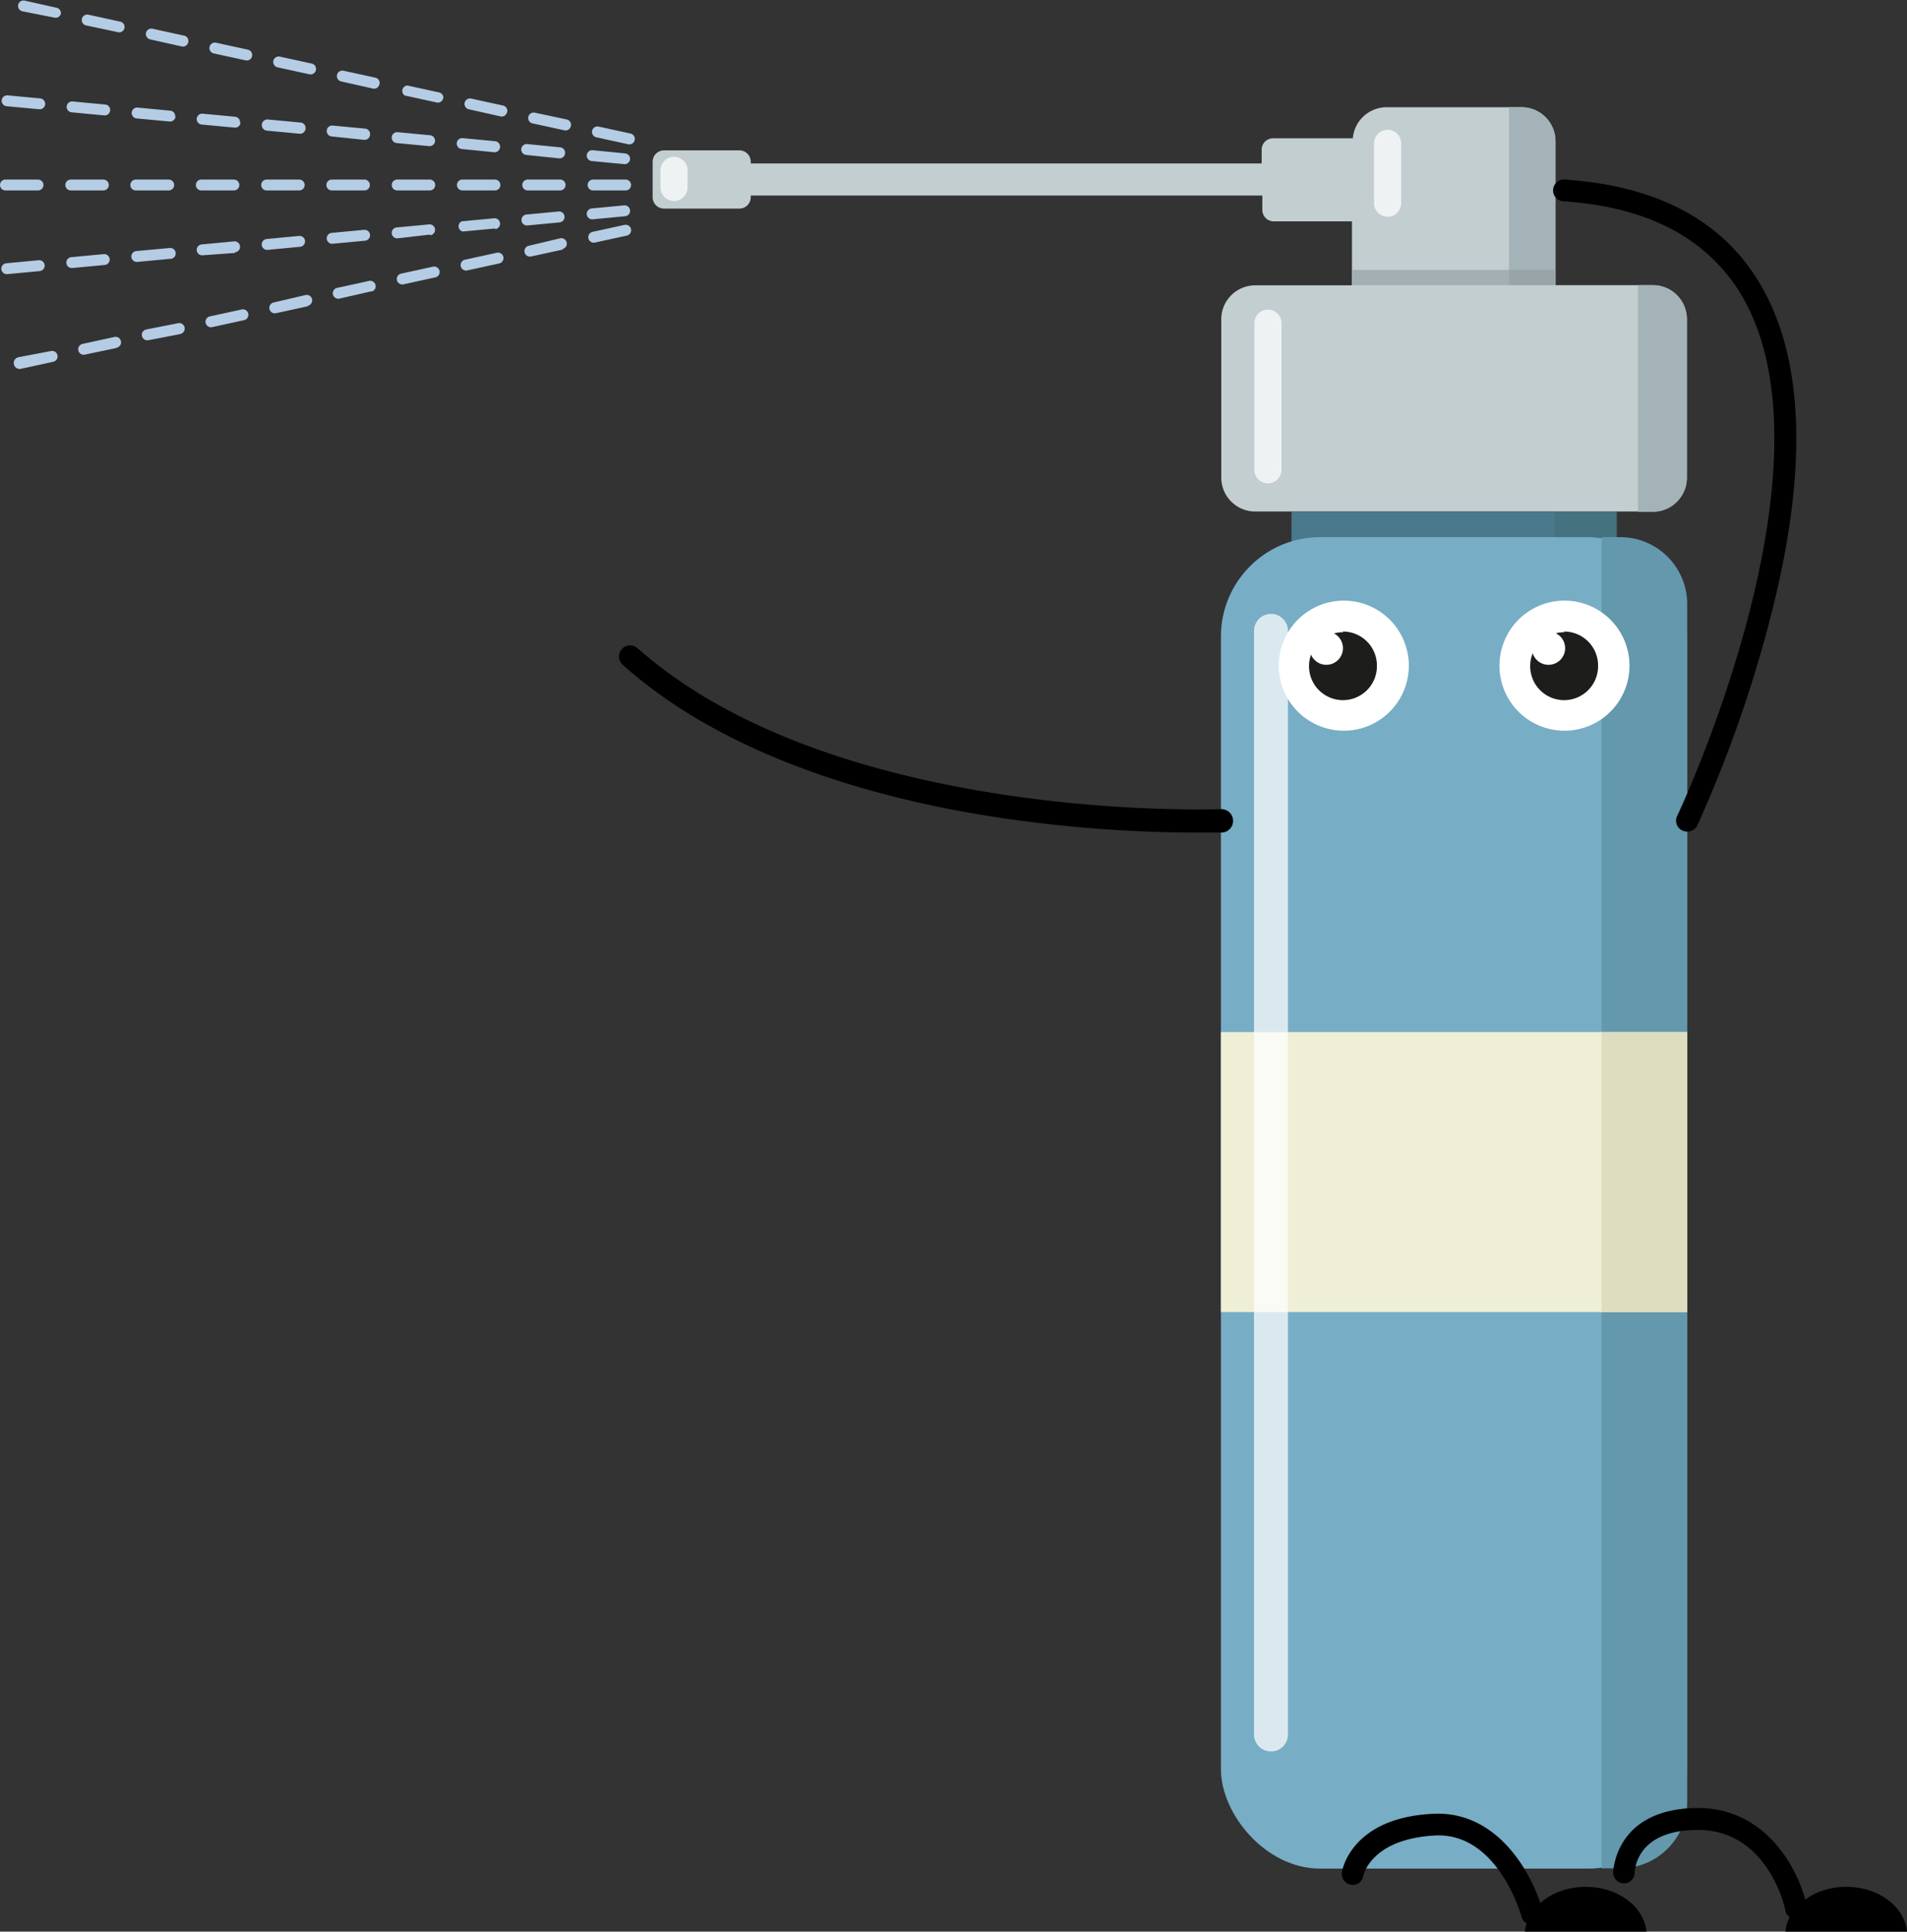 <svg xmlns="http://www.w3.org/2000/svg" viewBox="0 -0.036 112.35 113.766"><rect x="0" y="-0.036" width="112.35" height="113.766" fill="#333333" stroke="none"/><title>Depositphotos_125735530_04</title><g data-name="Layer 2"><g data-name="ëÎÓÈ 1"><path d="M97 113.73c-.14-1.48-1.69-2.64-3.58-2.64s-3.45 1.17-3.58 2.64z"/><path d="M112.35 113.73c-.14-1.48-1.69-2.64-3.58-2.64s-3.45 1.17-3.58 2.64z"/><path fill="#4a798c" d="M76.09 30.11h19.15v3.2H76.09z"/><path fill="#45727f" d="M91.59 30.11h3.65v3.2h-3.65z"/><rect x="71.93" y="31.6" width="27.46" height="78.42" rx="5.85" ry="5.85" fill="#78adc6"/><path d="M95.47 31.6h-1.11V110h1.11a3.94 3.94 0 0 0 3.93-3.93V35.52a3.94 3.94 0 0 0-3.93-3.92z" fill="#6498ac"/><path fill="#eeefd5" d="M71.93 60.75h27.46v16.49H71.93z"/><path fill="#ddddc0" d="M94.36 60.75h5.04v16.49h-5.04z"/><path d="M74.88 103.12a1 1 0 0 1-1-1v-65a1 1 0 0 1 1-1 1 1 0 0 1 1 1v65a1 1 0 0 1-1 1z" fill="#fff" opacity=".73"/><path d="M97.38 16.76h-5.74V8.28a2 2 0 0 0-2-2H81.7a2 2 0 0 0-2 1.83H75a.67.67 0 0 0-.67.67v.81h-30.1v-.1a.67.67 0 0 0-.67-.67h-4.44a.67.67 0 0 0-.67.67v2.09a.67.67 0 0 0 .67.67h4.44a.67.67 0 0 0 .67-.67v-.1h30.14v.86A.67.67 0 0 0 75 13h4.65v3.77h-5.7a2 2 0 0 0-2 2v9.32a2 2 0 0 0 2 2h23.43a2 2 0 0 0 2-2v-9.32a2 2 0 0 0-2-2.01z" fill="#c3ced1"/><path d="M91.64 16.75V8.28a2 2 0 0 0-2-2h-.74v10.47z" fill="#a3b3b7"/><path d="M97.38 16.76h-.88v13.35h.88a2 2 0 0 0 2-2v-9.34a2 2 0 0 0-2-2.01z" fill="#a3b3b7"/><path fill="#909da0" d="M79.69 15.86h11.9v.9h-11.9z" opacity=".62"/><path d="M74.7 28.43a.8.8 0 0 1-.8-.8V19a.8.8 0 0 1 .8-.8.8.8 0 0 1 .8.8v8.64a.8.8 0 0 1-.8.79z" fill="#fff" opacity=".73"/><path d="M81.75 12.73a.8.8 0 0 1-.8-.8V8.41a.8.8 0 0 1 .8-.8.8.8 0 0 1 .8.8v3.52a.8.8 0 0 1-.8.8z" fill="#fff" opacity=".73"/><path d="M39.71 11.8a.8.8 0 0 1-.8-.8v-1a.8.8 0 0 1 .8-.8.8.8 0 0 1 .8.8v1a.8.8 0 0 1-.8.8z" fill="#fff" opacity=".73"/><circle cx="79.12" cy="39.13" r="2.9" fill="#1d1d1b"/><path d="M79.12 43A3.83 3.83 0 1 1 83 39.13 3.83 3.83 0 0 1 79.12 43zm0-5.8a2 2 0 1 0 2 2 2 2 0 0 0-2-2.04z" fill="#fff"/><circle cx="78.14" cy="38.14" r=".98" fill="#fff"/><circle cx="92.15" cy="39.13" r="2.9" fill="#1d1d1b"/><path d="M92.15 43A3.83 3.83 0 1 1 96 39.13 3.83 3.83 0 0 1 92.15 43zm0-5.8a2 2 0 1 0 2 2 2 2 0 0 0-2-2.04z" fill="#fff"/><circle cx="91.23" cy="38.14" r=".98" fill="#fff"/><path d="M36.86 11.18h-1.92a.32.32 0 0 1 0-.64h1.92a.32.32 0 0 1 0 .64zm-3.85 0h-1.92a.32.32 0 1 1 0-.64H33a.32.32 0 0 1 0 .64zm-3.85 0h-1.92a.32.32 0 0 1 0-.64h1.92a.32.32 0 0 1 0 .64zm-3.85 0H23.4a.32.32 0 0 1 0-.64h1.92a.32.32 0 1 1 0 .64zm-3.85 0h-1.91a.32.32 0 0 1 0-.64h1.92a.32.32 0 0 1 0 .64zm-3.85 0h-1.9a.32.32 0 0 1 0-.64h1.92a.32.32 0 0 1 0 .64zm-3.85 0h-1.9a.32.32 0 1 1 0-.64h1.92a.32.32 0 0 1 0 .64zm-3.85 0H8a.32.32 0 0 1 0-.64h1.94a.32.32 0 1 1 0 .64zm-3.85 0H4.17a.32.32 0 0 1 0-.64h1.92a.32.32 0 1 1 0 .64zm-3.85 0H.32a.32.32 0 0 1 0-.64h1.92a.32.32 0 0 1 0 .64z" fill="#b5cce5"/><path d="M36.83 12.7l-1.91.18a.32.32 0 0 1-.06-.64l1.91-.18a.32.32 0 0 1 .06.64zm-3.83.36l-1.91.18a.32.32 0 0 1-.09-.64l1.91-.18a.32.32 0 0 1 .06.64zm-3.83.36l-1.91.18a.32.32 0 0 1-.06-.6l1.91-.18a.32.32 0 1 1 .06.64zm-3.83.36l-1.91.22a.32.32 0 1 1-.06-.64l1.91-.18a.32.32 0 1 1 .06.64zm-3.83.36l-1.91.18a.32.32 0 1 1-.06-.64l1.91-.18a.32.32 0 0 1 .06.64zm-3.83.36l-1.91.18a.32.32 0 1 1-.06-.64l1.91-.18a.32.32 0 1 1 .06.64zm-3.83.36l-1.91.14a.32.32 0 0 1-.06-.64l1.91-.18a.32.32 0 0 1 .06.64zm-3.85.35l-1.91.18a.32.32 0 0 1-.06-.64l1.97-.18a.32.32 0 1 1 .06.64zm-3.83.36l-1.91.18a.32.32 0 0 1-.06-.64l1.91-.18a.32.32 0 0 1 .06.64zm-3.83.36l-1.91.18a.32.32 0 0 1-.06-.64l1.91-.18a.32.32 0 1 1 .06.64z" fill="#b5cce5"/><path d="M36.93 13.84l-1.88.41a.32.32 0 0 1-.14-.63l1.88-.41a.32.32 0 1 1 .14.63zm-3.76.82l-1.88.41a.32.32 0 1 1-.14-.63L33 14a.32.32 0 1 1 .14.63zm-3.76.82l-1.88.41a.32.32 0 0 1-.14-.63l1.88-.41a.32.32 0 0 1 .14.63zm-3.76.82l-1.88.41a.32.32 0 0 1-.14-.63l1.88-.41a.32.32 0 1 1 .14.63zm-3.76.82l-1.89.43a.32.32 0 0 1-.14-.63l1.88-.41a.32.32 0 0 1 .14.63zm-3.75.88l-1.88.41a.32.32 0 1 1-.14-.63l1.88-.44a.32.32 0 1 1 .14.63zm-3.76.82l-1.88.41a.32.32 0 1 1-.14-.63l1.88-.41a.32.32 0 1 1 .14.63zm-3.76.82L8.75 20a.32.32 0 1 1-.14-.63l1.88-.37a.32.32 0 1 1 .14.63zm-3.76.82L5 20.85a.32.32 0 1 1-.14-.63l1.88-.41a.32.32 0 1 1 .14.63zm-3.76.82l-1.88.41A.32.32 0 0 1 1.1 21l1.9-.36a.32.32 0 0 1 .14.63z" fill="#b5cce5"/><path d="M37.12 9.34a.32.32 0 0 1-.35.29l-1.91-.18a.32.32 0 0 1 .06-.64l1.91.19a.32.32 0 0 1 .29.34zM33.29 9a.32.32 0 0 1-.35.29L31 9.09a.32.32 0 0 1 .06-.64l1.94.19a.32.32 0 0 1 .29.36zm-3.83-.36a.32.32 0 0 1-.35.29l-1.91-.19a.32.32 0 0 1 .06-.64l1.91.18a.32.32 0 0 1 .29.35zm-3.83-.36a.32.32 0 0 1-.35.29l-1.91-.18a.32.32 0 1 1 .06-.64l1.91.18a.32.32 0 0 1 .29.34zm-3.83-.37a.32.32 0 0 1-.35.29L19.54 8a.32.32 0 1 1 .06-.64l1.91.18a.32.32 0 0 1 .29.37zM18 7.55a.32.32 0 0 1-.35.29l-1.91-.18a.32.32 0 1 1 .03-.66l1.91.18a.32.32 0 0 1 .32.37zm-3.83-.36a.32.32 0 0 1-.35.29l-1.94-.18a.32.32 0 0 1 .06-.64l1.91.18a.32.32 0 0 1 .29.35zm-3.83-.36a.32.32 0 0 1-.35.29l-1.94-.18a.32.32 0 0 1 .06-.64l1.89.18a.32.32 0 0 1 .32.35zm-3.85-.36a.32.32 0 0 1-.35.29l-1.92-.18a.32.32 0 0 1 .06-.64l1.91.18a.32.32 0 0 1 .3.35zm-3.83-.36a.32.32 0 0 1-.35.29L.39 6.22a.32.32 0 0 1 .06-.64l1.91.18a.32.32 0 0 1 .3.35z" fill="#b5cce5"/><path d="M37.39 8.22a.32.32 0 0 1-.38.24l-1.88-.41a.32.32 0 1 1 .14-.63l1.88.41a.32.32 0 0 1 .24.39zm-3.76-.82a.32.32 0 0 1-.38.24l-1.88-.41a.32.32 0 1 1 .14-.63l1.88.4a.32.32 0 0 1 .24.4zm-3.76-.82a.32.32 0 0 1-.38.24l-1.87-.42a.32.32 0 1 1 .14-.63l1.88.41a.32.32 0 0 1 .24.39zm-3.76-.82a.32.32 0 0 1-.38.24l-1.88-.41A.32.32 0 0 1 24 5l1.88.41a.32.32 0 0 1 .24.34zm-3.76-.82a.32.32 0 0 1-.38.24l-1.87-.42a.32.32 0 0 1 .14-.63l1.88.41a.32.32 0 0 1 .24.38zm-3.74-.84a.32.32 0 0 1-.38.24l-1.88-.41a.32.32 0 0 1 .14-.63l1.88.41a.32.32 0 0 1 .24.39zm-3.76-.82a.32.32 0 0 1-.38.24l-1.88-.41a.32.32 0 0 1 .14-.63l1.88.41a.32.32 0 0 1 .24.38zm-3.76-.82a.32.32 0 0 1-.38.24l-1.88-.42A.32.32 0 0 1 9 1.66l1.88.41a.32.32 0 0 1 .21.38zm-3.76-.83a.32.32 0 0 1-.33.24l-1.93-.41a.32.32 0 1 1 .14-.63l1.88.41a.32.32 0 0 1 .24.39zM3.58.8a.32.32 0 0 1-.38.2L1.32.63A.32.32 0 1 1 1.45 0l1.88.42a.32.32 0 0 1 .25.38z" fill="#b5cce5"/><path d="M99.39 48.94a.64.64 0 0 1-.58-.92c.1-.2 9.71-20.57 3.81-30.64-2-3.36-5.51-5.23-10.52-5.56a.64.64 0 0 1 .08-1.28c5.47.36 9.35 2.44 11.54 6.19 2.64 4.5 2.8 11.25.48 20a75.32 75.32 0 0 1-4.2 11.84.64.64 0 0 1-.61.37z"/><path d="M70.49 49a80 80 0 0 1-11.57-.87c-6.66-1-15.92-3.37-22.22-9a.64.64 0 0 1 .85-1c11.64 10.32 34.13 9.5 34.36 9.49A.64.64 0 0 1 72 49h-1.51z"/><path d="M90.26 113.33a.64.64 0 0 1-.62-.48s-1.37-5-5.13-4.78-4.19 2.35-4.19 2.37a.63.63 0 0 1-.73.53.64.64 0 0 1-.53-.73c0-.13.57-3.24 5.4-3.45 3.86-.18 5.89 3.68 6.43 5.74a.64.64 0 0 1-.46.78z"/><path d="M105.81 113a.64.64 0 0 1-.63-.51c0-.19-1.06-4.75-5.14-4.75-3.58 0-3.72 2.27-3.73 2.52a.64.64 0 0 1-.64.63.64.64 0 0 1-.63-.64s.06-3.79 5-3.8c4.1 0 6 3.77 6.4 5.77a.64.64 0 0 1-.49.76z"/></g></g></svg>